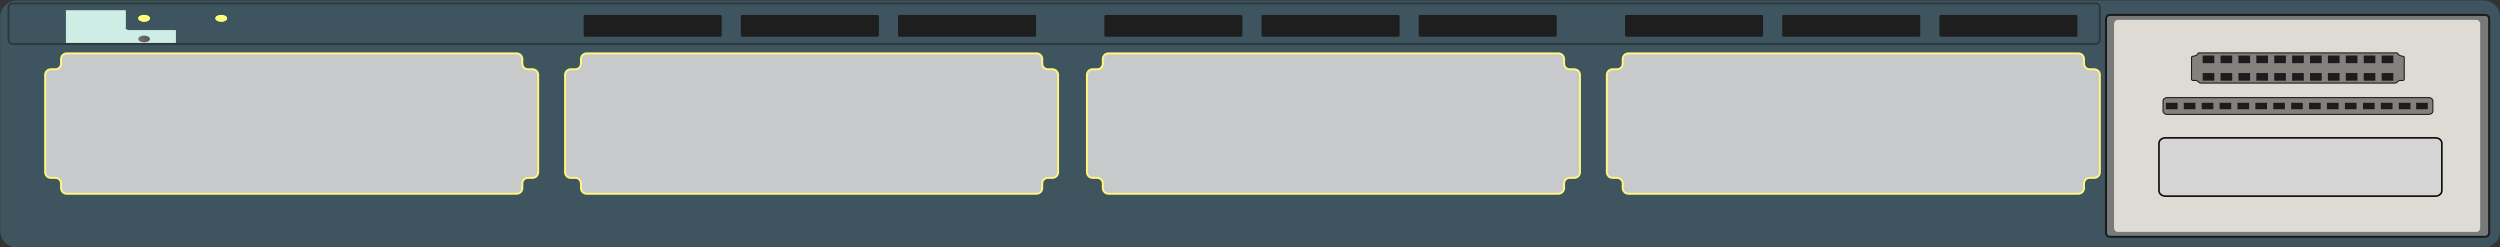 <?xml version="1.0" encoding="utf-8"?>
<!-- Generator: Adobe Illustrator 16.0.0, SVG Export Plug-In . SVG Version: 6.00 Build 0)  -->
<!DOCTYPE svg PUBLIC "-//W3C//DTD SVG 1.1//EN" "http://www.w3.org/Graphics/SVG/1.1/DTD/svg11.dtd">
<svg version="1.1" id="图层_1" xmlns="http://www.w3.org/2000/svg" xmlns:xlink="http://www.w3.org/1999/xlink" x="0px" y="0px"
	 width="1261.42px" height="124.73px" viewBox="0 0 1261.42 124.73" enable-background="new 0 0 1261.42 124.73"
	 xml:space="preserve">
<rect x="0" y="0" width="1261.42" height="124.73" fill="#333333" stroke="none"/>
<path fill="#3E555F" d="M1261.52,116.438c0,4.695-3.809,8.504-8.505,8.504H8.605c-4.696,0-8.503-3.809-8.503-8.504V8.721
	c0-4.697,3.807-8.504,8.503-8.504h1244.409c4.696,0,8.505,3.807,8.505,8.504V116.438z"/>
<path fill="#C8C9CA" stroke="#FFF57F" stroke-miterlimit="10" d="M789.184,29.781c0-1.56-1.275-2.836-2.836-2.836H559.284
	c-1.561,0-2.835,1.276-2.835,2.836v2.339c0,1.559-1.275,2.834-2.834,2.834h-2.339c-1.56,0-2.836,1.275-2.836,2.835V86.91
	c0,1.559,1.276,2.835,2.836,2.835h2.339c1.559,0,2.834,1.274,2.834,2.835v2.338c0,1.559,1.274,2.835,2.835,2.835h227.064
	c1.561,0,2.836-1.276,2.836-2.835V92.58c0-1.561,1.275-2.835,2.836-2.835h2.338c1.559,0,2.834-1.276,2.834-2.835V37.789
	c0-1.56-1.275-2.835-2.834-2.835h-2.338c-1.561,0-2.836-1.275-2.836-2.834V29.781z"/>
<path fill="#C8C9CA" stroke="#FFF57F" stroke-miterlimit="10" d="M1051.512,29.781c0-1.56-1.275-2.836-2.836-2.836H821.611
	c-1.561,0-2.835,1.276-2.835,2.836v2.339c0,1.559-1.274,2.834-2.834,2.834h-2.339c-1.559,0-2.836,1.275-2.836,2.835V86.91
	c0,1.559,1.277,2.835,2.836,2.835h2.339c1.56,0,2.834,1.274,2.834,2.835v2.338c0,1.559,1.274,2.835,2.835,2.835h227.064
	c1.561,0,2.836-1.276,2.836-2.835V92.58c0-1.561,1.274-2.835,2.835-2.835h2.338c1.559,0,2.835-1.276,2.835-2.835V37.789
	c0-1.56-1.276-2.835-2.835-2.835h-2.338c-1.561,0-2.835-1.275-2.835-2.834V29.781z"/>
<path fill="#C8C9CA" stroke="#FFF57F" stroke-miterlimit="10" d="M263.543,29.781c0-1.56-1.275-2.836-2.836-2.836H33.643
	c-1.561,0-2.835,1.276-2.835,2.836v2.339c0,1.559-1.275,2.834-2.834,2.834h-2.339c-1.56,0-2.836,1.275-2.836,2.835V86.91
	c0,1.559,1.276,2.835,2.836,2.835h2.339c1.559,0,2.834,1.274,2.834,2.835v2.338c0,1.559,1.274,2.835,2.835,2.835h227.064
	c1.561,0,2.836-1.276,2.836-2.835V92.58c0-1.561,1.274-2.835,2.835-2.835h2.338c1.559,0,2.835-1.276,2.835-2.835V37.789
	c0-1.56-1.276-2.835-2.835-2.835h-2.338c-1.561,0-2.835-1.275-2.835-2.834V29.781z"/>
<path fill="#C8C9CA" stroke="#FFF57F" stroke-miterlimit="10" d="M525.871,29.781c0-1.56-1.275-2.836-2.836-2.836H295.97
	c-1.56,0-2.835,1.276-2.835,2.836v2.339c0,1.559-1.275,2.834-2.834,2.834h-2.339c-1.559,0-2.835,1.275-2.835,2.835V86.91
	c0,1.559,1.276,2.835,2.835,2.835h2.339c1.559,0,2.834,1.274,2.834,2.835v2.338c0,1.559,1.275,2.835,2.835,2.835h227.064
	c1.561,0,2.836-1.276,2.836-2.835V92.58c0-1.561,1.274-2.835,2.835-2.835h2.338c1.559,0,2.835-1.276,2.835-2.835V37.789
	c0-1.56-1.276-2.835-2.835-2.835h-2.338c-1.561,0-2.835-1.275-2.835-2.834V29.781z"/>
<path fill="#CEEDE4" d="M33.262,19.219V5.162h30.25v8.592c0,0-0.75,1.184,1.75,1.421h23.5v6.987h-55.5V19.219z"/>
<g>
	<defs>
		<path id="SVGID_1_" d="M69.763,19.656c0,0.944,1.318,1.709,2.944,1.709c1.625,0,2.943-0.766,2.943-1.709
			c0-0.947-1.318-1.711-2.943-1.711C71.082,17.945,69.763,18.709,69.763,19.656"/>
	</defs>
	<clipPath id="SVGID_2_">
		<use xlink:href="#SVGID_1_"  overflow="visible"/>
	</clipPath>
	
		<linearGradient id="SVGID_3_" gradientUnits="userSpaceOnUse" x1="2.9" y1="129.16" x2="3.325" y2="129.16" gradientTransform="matrix(13.848 0 0 -13.848 29.609 1808.32)">
		<stop  offset="0" style="stop-color:#727171"/>
		<stop  offset="1" style="stop-color:#595757"/>
	</linearGradient>
	<rect x="69.763" y="17.945" clip-path="url(#SVGID_2_)" fill="url(#SVGID_3_)" width="5.888" height="3.421"/>
</g>
<g>
	<defs>
		<path id="SVGID_4_" d="M69.764,9.245c0,0.944,1.318,1.71,2.944,1.71s2.943-0.766,2.943-1.71c0-0.947-1.317-1.711-2.943-1.711
			S69.764,8.298,69.764,9.245"/>
	</defs>
	<use xlink:href="#SVGID_4_"  overflow="visible" fill="#FBFF7E"/>
	<clipPath id="SVGID_5_">
		<use xlink:href="#SVGID_4_"  overflow="visible"/>
	</clipPath>
	<rect x="69.764" y="7.534" clip-path="url(#SVGID_5_)" fill="#FBFF7E" width="5.888" height="3.421"/>
</g>
<g>
	<defs>
		<path id="SVGID_6_" d="M108.688,9.245c0,0.944,1.318,1.71,2.944,1.71s2.943-0.766,2.943-1.71c0-0.947-1.317-1.711-2.943-1.711
			S108.688,8.298,108.688,9.245"/>
	</defs>
	<use xlink:href="#SVGID_6_"  overflow="visible" fill="#FBFF7E"/>
	<clipPath id="SVGID_7_">
		<use xlink:href="#SVGID_6_"  overflow="visible"/>
	</clipPath>
	<rect x="108.688" y="7.534" clip-path="url(#SVGID_7_)" fill="#FBFF7E" width="5.888" height="3.421"/>
</g>
<path fill="#1E1E1E" d="M364.147,17.836c0,0.386-0.315,0.698-0.704,0.698h-68.251c-0.389,0-0.704-0.313-0.704-0.698V8.232
	c0-0.386,0.315-0.698,0.704-0.698h68.251c0.389,0,0.704,0.313,0.704,0.698V17.836z"/>
<path fill="#1E1E1E" d="M443.458,17.836c0,0.386-0.315,0.698-0.704,0.698h-68.251c-0.389,0-0.704-0.313-0.704-0.698V8.232
	c0-0.386,0.315-0.698,0.704-0.698h68.251c0.389,0,0.704,0.313,0.704,0.698V17.836z"/>
<path fill="#1E1E1E" d="M522.77,17.836c0,0.386-0.315,0.698-0.704,0.698h-68.251c-0.389,0-0.704-0.313-0.704-0.698V8.232
	c0-0.386,0.315-0.698,0.704-0.698h68.251c0.389,0,0.704,0.313,0.704,0.698V17.836z"/>
<path fill="#1E1E1E" d="M626.87,17.836c0,0.386-0.315,0.698-0.704,0.698h-68.251c-0.389,0-0.704-0.313-0.704-0.698V8.232
	c0-0.386,0.315-0.698,0.704-0.698h68.251c0.389,0,0.704,0.313,0.704,0.698V17.836z"/>
<path fill="#1E1E1E" d="M706.182,17.836c0,0.386-0.316,0.698-0.705,0.698h-68.25c-0.389,0-0.704-0.313-0.704-0.698V8.232
	c0-0.386,0.315-0.698,0.704-0.698h68.25c0.389,0,0.705,0.313,0.705,0.698V17.836z"/>
<path fill="#1E1E1E" d="M785.492,17.836c0,0.386-0.315,0.698-0.704,0.698h-68.251c-0.389,0-0.703-0.313-0.703-0.698V8.232
	c0-0.386,0.314-0.698,0.703-0.698h68.251c0.389,0,0.704,0.313,0.704,0.698V17.836z"/>
<path fill="#1E1E1E" d="M889.593,17.836c0,0.386-0.315,0.698-0.704,0.698h-68.251c-0.389,0-0.704-0.313-0.704-0.698V8.232
	c0-0.386,0.315-0.698,0.704-0.698h68.251c0.389,0,0.704,0.313,0.704,0.698V17.836z"/>
<path fill="#1E1E1E" d="M968.904,17.836c0,0.386-0.316,0.698-0.705,0.698h-68.25c-0.389,0-0.704-0.313-0.704-0.698V8.232
	c0-0.386,0.315-0.698,0.704-0.698h68.25c0.389,0,0.705,0.313,0.705,0.698V17.836z"/>
<path fill="#1E1E1E" d="M1048.215,17.836c0,0.386-0.316,0.698-0.704,0.698H979.26c-0.389,0-0.703-0.313-0.703-0.698V8.232
	c0-0.386,0.314-0.698,0.703-0.698h68.251c0.388,0,0.704,0.313,0.704,0.698V17.836z"/>
<path fill="#787A79" stroke="#191919" stroke-miterlimit="10" d="M1255.959,117.427c0,1.14-0.896,2.064-2,2.064h-189.334
	c-1.104,0-2-0.925-2-2.064V9.599c0-1.14,0.896-2.064,2-2.064h189.334c1.104,0,2,0.924,2,2.064V117.427z"/>
<path fill="#DDDBD3" d="M1251.427,115.033c0,1.09-0.856,1.973-1.911,1.973h-180.929c-1.056,0-1.912-0.883-1.912-1.973V11.992
	c0-1.089,0.856-1.973,1.912-1.973h180.929c1.055,0,1.911,0.883,1.911,1.973V115.033z"/>
<path fill="#84807C" stroke="#111111" stroke-width="0.5" stroke-miterlimit="10" d="M1212.696,28.412
	c-2.114-0.12-2.632-1.077-2.632-1.077c0-0.358-0.559-0.638-0.559-0.638h-2.791h-45.739h-3.063h-45.74h-2.791
	c0,0-0.558,0.279-0.558,0.638c0,0-0.519,0.957-2.634,1.077c0,0-0.396,0.119-0.396,0.518v11.044c0,0,0.159,0.598,0.477,0.598h1.636
	c0,0,1.156,0.24,1.635,1.037c0,0,0.438,0.279,0.599,0.319h47.773h3.063h47.772c0.16-0.04,0.599-0.319,0.599-0.319
	c0.478-0.797,1.634-1.037,1.634-1.037h1.636c0.318,0,0.478-0.598,0.478-0.598V28.93
	C1213.094,28.531,1212.696,28.412,1212.696,28.412z"/>
<rect x="1111.396" y="28.023" fill="#1C1C1C" width="5.879" height="3.844"/>
<rect x="1120.424" y="28.023" fill="#1C1C1C" width="5.88" height="3.844"/>
<rect x="1129.452" y="28.023" fill="#1C1C1C" width="5.88" height="3.844"/>
<rect x="1138.479" y="28.023" fill="#1C1C1C" width="5.881" height="3.844"/>
<rect x="1147.508" y="28.023" fill="#1C1C1C" width="5.879" height="3.844"/>
<rect x="1156.535" y="28.023" fill="#1C1C1C" width="5.879" height="3.844"/>
<rect x="1165.563" y="28.023" fill="#1C1C1C" width="5.88" height="3.844"/>
<rect x="1174.59" y="28.023" fill="#1C1C1C" width="5.88" height="3.844"/>
<rect x="1183.618" y="28.023" fill="#1C1C1C" width="5.88" height="3.844"/>
<rect x="1192.646" y="28.023" fill="#1C1C1C" width="5.879" height="3.844"/>
<rect x="1111.396" y="36.856" fill="#1C1C1C" width="5.879" height="3.844"/>
<rect x="1120.424" y="36.856" fill="#1C1C1C" width="5.88" height="3.844"/>
<rect x="1129.452" y="36.856" fill="#1C1C1C" width="5.88" height="3.844"/>
<rect x="1138.479" y="36.856" fill="#1C1C1C" width="5.881" height="3.844"/>
<rect x="1147.508" y="36.856" fill="#1C1C1C" width="5.879" height="3.844"/>
<rect x="1156.535" y="36.856" fill="#1C1C1C" width="5.879" height="3.844"/>
<rect x="1165.563" y="36.856" fill="#1C1C1C" width="5.88" height="3.844"/>
<rect x="1174.59" y="36.856" fill="#1C1C1C" width="5.88" height="3.844"/>
<rect x="1183.618" y="36.856" fill="#1C1C1C" width="5.88" height="3.844"/>
<rect x="1192.646" y="36.856" fill="#1C1C1C" width="5.879" height="3.844"/>
<rect x="1201.709" y="28.023" fill="#1C1C1C" width="5.879" height="3.844"/>
<rect x="1201.709" y="36.856" fill="#1C1C1C" width="5.879" height="3.844"/>
<path fill="#84807C" stroke="#111111" stroke-width="0.5" stroke-miterlimit="10" d="M1227.559,56.025c0,0.935-0.896,1.692-2,1.692
	h-132.166c-1.105,0-2-0.757-2-1.692v-5.075c0-0.935,0.895-1.692,2-1.692h132.166c1.104,0,2,0.757,2,1.692V56.025z"/>
<rect x="1092.851" y="51.862" fill="#1C1C1C" width="5.88" height="3.252"/>
<rect x="1101.879" y="51.862" fill="#1C1C1C" width="5.879" height="3.252"/>
<rect x="1110.906" y="51.862" fill="#1C1C1C" width="5.879" height="3.252"/>
<rect x="1119.934" y="51.862" fill="#1C1C1C" width="5.879" height="3.252"/>
<rect x="1128.961" y="51.862" fill="#1C1C1C" width="5.88" height="3.252"/>
<rect x="1137.989" y="51.862" fill="#1C1C1C" width="5.88" height="3.252"/>
<rect x="1147.018" y="51.862" fill="#1C1C1C" width="5.879" height="3.252"/>
<rect x="1156.045" y="51.862" fill="#1C1C1C" width="5.879" height="3.252"/>
<rect x="1165.072" y="51.862" fill="#1C1C1C" width="5.879" height="3.252"/>
<rect x="1174.1" y="51.862" fill="#1C1C1C" width="5.879" height="3.252"/>
<rect x="1183.162" y="51.862" fill="#1C1C1C" width="5.88" height="3.252"/>
<rect x="1192.287" y="51.862" fill="#1C1C1C" width="5.88" height="3.252"/>
<rect x="1201.314" y="51.862" fill="#1C1C1C" width="5.881" height="3.252"/>
<rect x="1210.378" y="51.862" fill="#1C1C1C" width="5.88" height="3.252"/>
<rect x="1219.114" y="51.862" fill="#1C1C1C" width="5.88" height="3.252"/>
<g>
	<path fill="#D5D5D5" d="M1089.35,96.223c0,1.511,1.443,2.735,3.223,2.735h136.286c1.778,0,3.222-1.225,3.222-2.735V72.291
		c0-1.51-1.443-2.734-3.222-2.734h-136.286c-1.779,0-3.223,1.225-3.223,2.734V96.223z"/>
	<path fill="#060404" d="M1092.572,69.154h136.286c1.997,0,3.625,1.406,3.625,3.137v23.932c0,1.73-1.628,3.139-3.625,3.139h-136.286
		c-1.999,0-3.625-1.408-3.625-3.139V72.291C1088.947,70.561,1090.573,69.154,1092.572,69.154z M1228.858,98.556
		c1.554,0,2.819-1.046,2.819-2.333V72.291c0-1.285-1.266-2.332-2.819-2.332h-136.286c-1.555,0-2.819,1.047-2.819,2.332v23.932
		c0,1.287,1.265,2.333,2.819,2.333H1228.858z"/>
</g>
<path fill="none" stroke="#2D3A3D" stroke-miterlimit="10" d="M1059.52,20.162c0,1.104-0.895,2-2,2H6.291
	c-1.104,0-1.999-0.896-1.999-2V3.733c0-1.104,0.896-2,1.999-2H1057.52c1.105,0,2,0.896,2,2V20.162z"/>
</svg>
